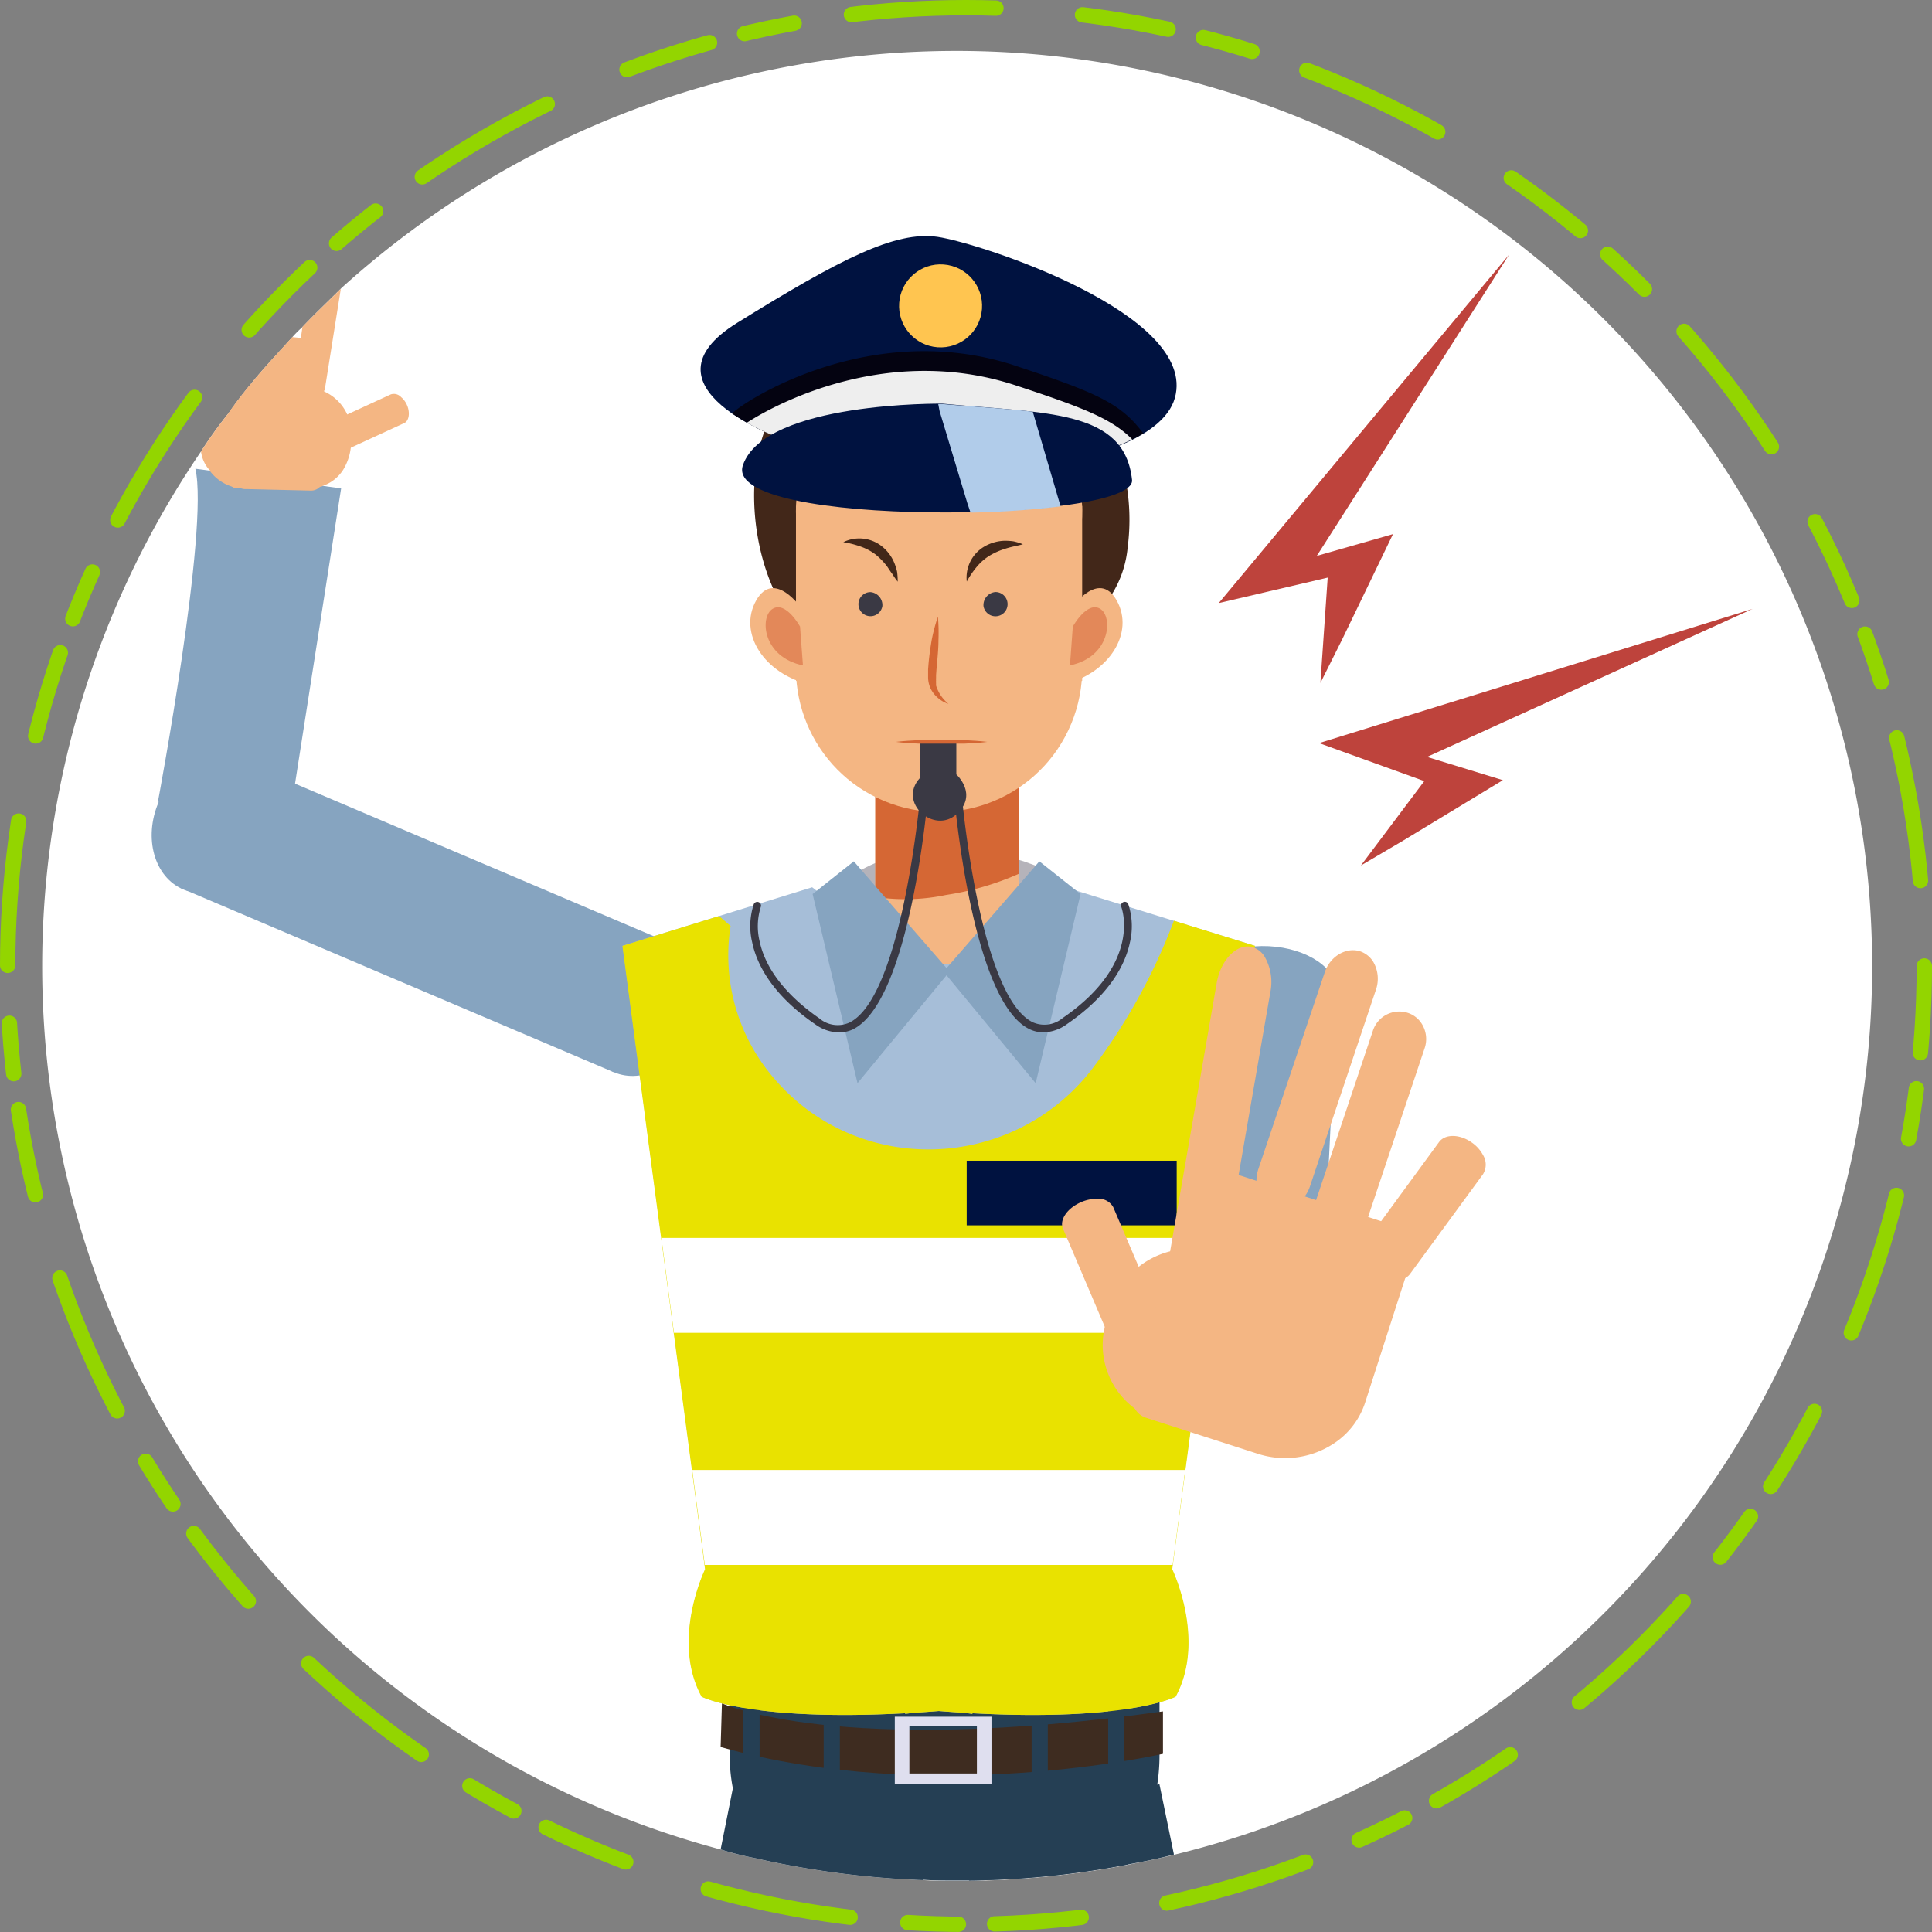 <svg xmlns="http://www.w3.org/2000/svg" viewBox="0 0 251.8 251.8"><rect x="0" y="0" width="251.8" height="251.8" fill="#808080" stroke="none"/><defs><style>.cls-1{fill:none;stroke:#93d500;stroke-linecap:round;stroke-miterlimit:10;stroke-width:2px;stroke-dasharray:11.32 4.72 6.6 7.55 18.87 11.32;}.cls-2{fill:#fff;}.cls-3{fill:#be433c;}.cls-4{fill:#86a4c0;}.cls-5{fill:#253f54;}.cls-6{fill:#b5b3ba;}.cls-7{fill:#f4b683;}.cls-8{fill:#d56734;}.cls-9{fill:#a6bed8;}.cls-10{fill:#3e2c20;}.cls-11{fill:#dfdfef;}.cls-12{fill:#e9e200;}.cls-13{fill:#422719;}.cls-14{fill:#e38859;}.cls-15{fill:#3a3944;}.cls-16{fill:#001240;}.cls-17{fill:#040311;}.cls-18{fill:#ffc550;}.cls-19{fill:#eee;}.cls-20{fill:#b1ccea;}</style></defs><g id="Capa_2" data-name="Capa 2"><g id="Capa_1-2" data-name="Capa 1"><circle class="cls-1" cx="125.9" cy="125.9" r="124.9"/><path class="cls-2" d="M244,125.94a119.18,119.18,0,0,1-91,115.8c-2,.5-4,.9-6,1.3a117.13,117.13,0,0,1-20.7,2.1h-1.5c-1.5,0-3,0-4.5-.1a118.2,118.2,0,0,1-21.6-2.8,42.09,42.09,0,0,1-4.8-1.2,119.12,119.12,0,0,1-67.7-182.2,57.36,57.36,0,0,1,3.6-5c.9-1.3,1.9-2.6,2.9-3.8.8-1,1.6-1.9,2.4-2.8l3-3.3a15.93,15.93,0,0,1,1.3-1.3c1.6-1.7,3.3-3.3,5-5l.1-.1A119.36,119.36,0,0,1,244,125.94Z"/><polygon class="cls-3" points="174.93 83.33 181.55 69.61 171.62 72.45 196.69 33.17 158.84 78.6 173.04 75.28 172.09 89.01 174.93 83.33"/><polygon class="cls-3" points="182.84 109.58 195.87 101.68 185.99 98.65 228.41 79.36 171.92 96.85 185.63 101.8 177.37 112.8 182.84 109.58"/><ellipse class="cls-4" cx="162.81" cy="175.61" rx="5.67" ry="9.18" transform="translate(-20.44 329.77) rotate(-87.24)"/><ellipse class="cls-4" cx="165.1" cy="128.99" rx="5.67" ry="9.18" transform="translate(28.3 287.68) rotate(-87.24)"/><rect class="cls-4" x="140.48" y="143.27" width="46.97" height="18.35" transform="translate(3.79 308.87) rotate(-87.24)"/><ellipse class="cls-4" cx="27.47" cy="107.46" rx="9.18" ry="7.4" transform="translate(-82.17 90.69) rotate(-66.96)"/><ellipse class="cls-4" cx="83.61" cy="131.3" rx="9.18" ry="7.4" transform="translate(-69.94 156.85) rotate(-66.96)"/><rect class="cls-4" x="46.19" y="88.6" width="18.35" height="61.37" transform="translate(-76.08 123.56) rotate(-66.96)"/><path class="cls-4" d="M44.46,63.65l-6.82,43.69L20.58,104.5s6.7-35.65,4.88-43.41Z"/><path class="cls-5" d="M147,243a117.13,117.13,0,0,1-20.7,2.1l-1.2-4.3,25.7-8.2.3-.1,1.9,9.2C151,242.24,149,242.64,147,243Z"/><path class="cls-5" d="M121.52,240.84l-1.2,4.2a118.2,118.2,0,0,1-21.6-2.8,42.09,42.09,0,0,1-4.8-1.2l1.6-8,.1-.5Z"/><path class="cls-5" d="M151.12,219.54v9.2a25.61,25.61,0,0,1-.3,3.9A28.23,28.23,0,0,1,147,243a117.13,117.13,0,0,1-20.7,2.1h-1.5c-1.5,0-3,0-4.5-.1a118.2,118.2,0,0,1-21.6-2.8,26.51,26.51,0,0,1-3.2-9.2,22.82,22.82,0,0,1-.4-4.5v-9a1.79,1.79,0,0,1,1.8-1.8h52.4A1.79,1.79,0,0,1,151.12,219.54Z"/><path class="cls-6" d="M110.74,114.3s9.32-7.18,24.18-1.5-18.62,22.78-18.62,22.78Z"/><rect class="cls-7" x="114.08" y="96.69" width="18.69" height="29.33"/><path class="cls-8" d="M132.77,96.69h-16a24.23,24.23,0,0,0-2.07,1.55l-.62.53v18.11l.31.06a25.75,25.75,0,0,0,8.92-.3,37,37,0,0,0,9.46-2.75Z"/><path class="cls-9" d="M163.53,123.27l-24.69-7.63-12.42,9.57-4.08.58-4.08-.58-12.41-9.57-24.69,7.63,10.77,81.25s-4.49,9.2-.45,16.61c0,0,6.12,3.25,26.48,2.16v.08l1.07-.14c1.06-.06,2.16-.14,3.3-.23,1.14.09,2.24.17,3.3.23l1.08.14v-.08c20.36,1.09,26.48-2.16,26.48-2.16,4-7.41-.45-16.61-.45-16.61Z"/><polygon class="cls-4" points="123.76 126.63 111.28 112.26 105.91 116.52 111.76 141.17 123.76 126.63"/><polygon class="cls-4" points="122.97 126.63 135.46 112.26 140.83 116.52 134.98 141.17 122.97 126.63"/><path class="cls-10" d="M94.09,222l-.17,5.69c27.54,7.79,57.65.89,57.65.89v-5.53C109.05,229,94.09,222,94.09,222Z"/><path class="cls-11" d="M116.62,223.74v8.8h12.6v-8.8Zm10.7,7.4h-8.8V225h8.8Z"/><rect class="cls-5" x="134.45" y="223.85" width="2.11" height="8.22"/><rect class="cls-5" x="144.43" y="222.8" width="2.11" height="8.22"/><rect class="cls-5" x="107.35" y="223.64" width="2.11" height="8.22"/><rect class="cls-5" x="96.89" y="222.38" width="2.11" height="8.22"/><path class="cls-12" d="M118,223.29v.08l1.07-.14c1.06-.06,2.16-.14,3.3-.23,1.14.09,2.24.17,3.3.23l1.08.14v-.08c20.36,1.09,26.48-2.16,26.48-2.16,4-7.41-.45-16.61-.45-16.61l10.78-81.25L153,120a77.23,77.23,0,0,1-10.86,19.58c-10.39,13.11-30.21,13.76-41.14,1.1a24.51,24.51,0,0,1-5.78-20l-1.51-1.29-12.59,3.89,10.77,81.25s-4.49,9.2-.45,16.61C91.48,221.13,97.6,224.38,118,223.29Z"/><polygon class="cls-2" points="86.2 161.34 87.84 173.71 156.84 173.71 158.48 161.34 86.2 161.34"/><polygon class="cls-2" points="90.22 191.58 91.86 203.96 152.83 203.96 154.47 191.58 90.22 191.58"/><path class="cls-13" d="M107.28,46.7A18.77,18.77,0,0,0,100,55.26c-3.36,7.88-1.68,20.32,4.14,26.76,1.67,1.85,4,3.41,6.46,2.94a7.28,7.28,0,0,0,4.31-3.32c3.55-5.16,3.94-11.87,3.71-18.17-.1-2.71-.29-5.43-.33-8.15,0-2.33,1.72-7,.56-9.12-1.36-2.42-6.07-1.78-8.15-1.09A16.37,16.37,0,0,0,107.28,46.7Z"/><path class="cls-13" d="M130.14,42.26a14.52,14.52,0,0,1,9.4,9.75c2.8.16,4.7,2.91,5.73,5.52a27.9,27.9,0,0,1,1.7,13.8,14,14,0,0,1-2.06,6.13A11.87,11.87,0,0,1,138.26,82,18,18,0,0,1,122,78.1a24.23,24.23,0,0,1-7.83-15.19c-.68-5.1-.48-12.78,2.27-17.36C118.88,41.42,126.07,41,130.14,42.26Z"/><circle class="cls-7" cx="122.39" cy="66.57" r="18.65" transform="translate(14.05 154.17) rotate(-67.5)"/><circle class="cls-7" cx="122.39" cy="87.17" r="18.65" transform="translate(-4.98 166.89) rotate(-67.5)"/><rect class="cls-7" x="103.74" y="65.93" width="37.3" height="22.8"/><path class="cls-7" d="M145.54,78.26c-2.37-4.2-6,1.15-6,1.15l-1.18,9.86C144.57,87.88,147.91,82.46,145.54,78.26Z"/><path class="cls-14" d="M139.82,81.66s1.84-3.35,3.56-2.32,1.35,6.3-3.93,7.38Z"/><path class="cls-7" d="M98.55,78.26c2.38-4.2,6,1.15,6,1.15l1.19,9.86C99.52,87.88,96.18,82.46,98.55,78.26Z"/><path class="cls-14" d="M104.27,81.66s-1.83-3.35-3.56-2.32-1.35,6.3,3.94,7.38Z"/><path class="cls-15" d="M128.18,79a1.58,1.58,0,1,0,1.55-1.84A1.71,1.71,0,0,0,128.18,79Z"/><path class="cls-15" d="M115,79a1.57,1.57,0,1,1-1.55-1.83A1.7,1.7,0,0,1,115,79Z"/><path class="cls-8" d="M122.24,80.37a24.61,24.61,0,0,1,.07,3.09c0,1-.1,2.05-.19,3.06l-.07.76L122,88l0,.19v.17a1.82,1.82,0,0,0,0,.33,1.84,1.84,0,0,0,0,.33l0,.17a.25.25,0,0,0,0,.08l0,.08a5,5,0,0,0,1.61,2.38,3.26,3.26,0,0,1-.72-.31,2.46,2.46,0,0,1-.34-.22,2.51,2.51,0,0,1-.32-.25,3.72,3.72,0,0,1-1-1.34,3.63,3.63,0,0,1-.27-1.27V88c0-.26,0-.51,0-.77l.06-.77c.09-1,.23-2,.41-3.05A22.74,22.74,0,0,1,122.24,80.37Z"/><path class="cls-13" d="M126,75.79a4.69,4.69,0,0,1,2.24-4.53,5.62,5.62,0,0,1,2.55-.78,7.91,7.91,0,0,1,1.29.07,7.6,7.6,0,0,1,1.23.38c-.42.13-.82.2-1.21.29s-.77.19-1.13.31a9.15,9.15,0,0,0-2,.89,6.78,6.78,0,0,0-1.63,1.41A11.59,11.59,0,0,0,126,75.79Z"/><path class="cls-13" d="M109.91,70.66a4.72,4.72,0,0,1,5,.52,5.38,5.38,0,0,1,1.62,2.12,6.76,6.76,0,0,1,.39,1.23,9.26,9.26,0,0,1,.08,1.28,10.42,10.42,0,0,1-.7-1c-.25-.32-.45-.65-.69-1a9.12,9.12,0,0,0-1.53-1.57,7.21,7.21,0,0,0-1.89-1A12.4,12.4,0,0,0,109.91,70.66Z"/><path class="cls-16" d="M102,57.24s-19.4-6.81-5.93-15.16,20.63-12,26.11-11.21,34,10.07,30.94,21S111.22,64.76,102,57.24Z"/><path class="cls-17" d="M132.41,47.69c-18.81-6.26-35.52,4.64-37,6.2A31.94,31.94,0,0,0,102,57.24c7.68,6.28,36.06,5.87,47-.76C146.11,52.6,143.06,51.23,132.41,47.69Z"/><circle class="cls-18" cx="122.58" cy="39.86" r="5.41" transform="translate(73.69 159.13) rotate(-85.72)"/><path class="cls-19" d="M147.56,57.26c-2.62-2.64-6.22-4.08-15.09-7-15.79-5.25-30.1,1.59-35.14,4.84A34.08,34.08,0,0,0,102,57.24C109.38,63.26,135.78,63.13,147.56,57.26Z"/><path class="cls-16" d="M122.83,52.61s-23.09-.29-26,8,51.28,7.51,50.71,1.94C146.56,53.33,136.39,53.9,122.83,52.61Z"/><path class="cls-20" d="M134.6,53.66c-3.45-.41-7.43-.64-11.77-1h-.55l.18.93,3.62,12,.41,1.22A116.06,116.06,0,0,0,138.23,66Z"/><rect class="cls-16" x="125.99" y="151.28" width="27.37" height="8.42"/><path class="cls-7" d="M42.32,45.44l-.1,5.5V51L42,62.54a.91.91,0,0,1-.3.7v.2a1.61,1.61,0,0,1-1.1.5l-8.5-.2a1.7,1.7,0,0,1-.7-.1H31a.6.6,0,0,1-.4-.1.37.37,0,0,1-.3-.1,5.68,5.68,0,0,1-2.9-2c0-.1-.1-.2-.2-.3a4.4,4.4,0,0,1-1-2.3,57.36,57.36,0,0,1,3.6-5c.9-1.3,1.9-2.6,2.9-3.8.8-1,1.6-1.9,2.4-2.8l3-3.3,1.1.1h1.7A1.37,1.37,0,0,1,42.32,45.44Z"/><path class="cls-7" d="M45.82,56.74v1.1a.75.75,0,0,1-.1.5,7.16,7.16,0,0,1-1,2.9,5.14,5.14,0,0,1-2.7,2.1.37.37,0,0,1-.3.1,7.61,7.61,0,0,1-2.1.3l-8.2-.1H31a.6.6,0,0,1-.4-.1.37.37,0,0,1-.3-.1,1.43,1.43,0,0,1-.7-1.3v-.4l.2-7.9c.9-1.3,1.9-2.6,2.9-3.8l5.5.2h1.3a6,6,0,0,1,2.7.7V51a6,6,0,0,1,3,2.9A6.71,6.71,0,0,1,45.82,56.74Z"/><path class="cls-7" d="M53,52.7h0c.48,1,.34,2.14-.31,2.44l-7.77,3.58a1,1,0,0,1-.89,0,2.68,2.68,0,0,1-1.18-1.29h0c-.48-1-.34-2.14.32-2.45l7.77-3.58a1.28,1.28,0,0,1,1.34.36A2.79,2.79,0,0,1,53,52.7Z"/><path class="cls-7" d="M44.42,37.64l-2.1,13.2-.1.1V51a2.57,2.57,0,0,1-.5,1.2,2.2,2.2,0,0,1-1.8.7,2.12,2.12,0,0,1-1.7-2.3v-.5l1-6.1.2-1.4C41,40.94,42.72,39.34,44.42,37.64Z"/><path class="cls-7" d="M38.22,45.24a2.23,2.23,0,0,1-.3,1.4,2.27,2.27,0,0,1-1.6,1.1,1.46,1.46,0,0,1-1.2-.5l3-3.3Z"/><path class="cls-15" d="M119.88,96.69h4.76v4.24s2.91,2.61,0,5.21-7.67-1.53-4.76-4.73Z"/><path class="cls-8" d="M116.77,96.69c1-.12,2-.18,3-.23l1.48,0,1.47,0h1.48l1.48,0c1,.05,2,.11,3,.23-1,.13-2,.19-3,.23-.5,0-1,0-1.48,0l-1.48,0-1.47,0c-.49,0-1,0-1.48,0C118.74,96.88,117.75,96.82,116.77,96.69Z"/><path class="cls-15" d="M136,134.55a4.21,4.21,0,0,1-1.82-.42c-7.54-3.59-9.79-29.95-9.89-31.07a.49.49,0,1,1,1-.08c0,.27,2.3,26.91,9.33,30.26a3.71,3.71,0,0,0,3.89-.57c10.44-7.16,7.66-14.39,7.63-14.46a.49.49,0,0,1,.91-.37,9.15,9.15,0,0,1,.21,5c-.56,2.67-2.44,6.68-8.2,10.63A5.43,5.43,0,0,1,136,134.55Z"/><path class="cls-15" d="M109.23,134.55a5.43,5.43,0,0,1-3-1.07c-5.76-3.95-7.64-8-8.19-10.63a9.1,9.1,0,0,1,.2-5,.49.49,0,0,1,.64-.27.49.49,0,0,1,.27.64,8.31,8.31,0,0,0-.14,4.5c.77,3.56,3.46,7,7.77,10a3.71,3.71,0,0,0,3.89.57c7-3.35,9.31-30,9.33-30.26a.49.49,0,1,1,1,.08c-.09,1.12-2.35,27.48-9.89,31.07A4.21,4.21,0,0,1,109.23,134.55Z"/><path class="cls-7" d="M163.92,189.47l-14.52-4.68a2.51,2.51,0,0,1-1.7-3.09l8.89-27.59a2.51,2.51,0,0,1,3.19-1.51L182.59,160A2.51,2.51,0,0,1,184.3,163l-6.38,19.8a10.12,10.12,0,0,1-4.11,5.35A11.53,11.53,0,0,1,163.92,189.47Z"/><path class="cls-7" d="M164.81,189.58l-14-4.51a10.25,10.25,0,0,1-6.68-6.9,10.14,10.14,0,0,1,.08-6l.61-1.9a10.84,10.84,0,0,1,13.59-7l13.45,4.34a2.42,2.42,0,0,1,1.56,3L167.85,188A2.42,2.42,0,0,1,164.81,189.58Z"/><path class="cls-7" d="M191.87,148.94h0c-1.58-1.15-3.52-1.19-4.32-.09l-9.51,13a2,2,0,0,0-.3,1.62,4.22,4.22,0,0,0,1.71,2.47h0c1.57,1.15,3.52,1.19,4.32.1l9.51-13a2.39,2.39,0,0,0,0-2.51A4.65,4.65,0,0,0,191.87,148.94Z"/><path class="cls-7" d="M183.46,132h0a3.62,3.62,0,0,0-4.54,2.37l-7.67,22.87a3.79,3.79,0,0,0,0,2.33,3.51,3.51,0,0,0,2.22,2.3h0a3.64,3.64,0,0,0,4.54-2.38l7.66-22.86a3.73,3.73,0,0,0-.46-3.34A3.39,3.39,0,0,0,183.46,132Z"/><path class="cls-7" d="M177.31,124h0c-1.85-.62-4,.64-4.68,2.8L164,152.37a4.66,4.66,0,0,0-.11,2.58,3.43,3.43,0,0,0,2.16,2.47h0c1.85.62,3.95-.64,4.68-2.8l8.59-25.6a4.39,4.39,0,0,0-.35-3.68A3.26,3.26,0,0,0,177.31,124Z"/><path class="cls-7" d="M140.92,156.67h0c-1.8.76-2.87,2.31-2.39,3.44l5.7,13.38a1.77,1.77,0,0,0,1.18.95,4.55,4.55,0,0,0,3-.29h0c1.79-.77,2.87-2.31,2.39-3.44l-5.71-13.38a2.17,2.17,0,0,0-2.09-1.09A5.06,5.06,0,0,0,140.92,156.67Z"/><path class="cls-7" d="M163,123.39h0c-1.92-.34-3.92,1.8-4.43,4.74l-6.06,34.92a7.34,7.34,0,0,0,.15,3.33,3.36,3.36,0,0,0,2.41,2.62h0c1.93.34,3.92-1.8,4.43-4.74l6.06-34.92a6.63,6.63,0,0,0-.72-4.62A2.77,2.77,0,0,0,163,123.39Z"/></g></g></svg>